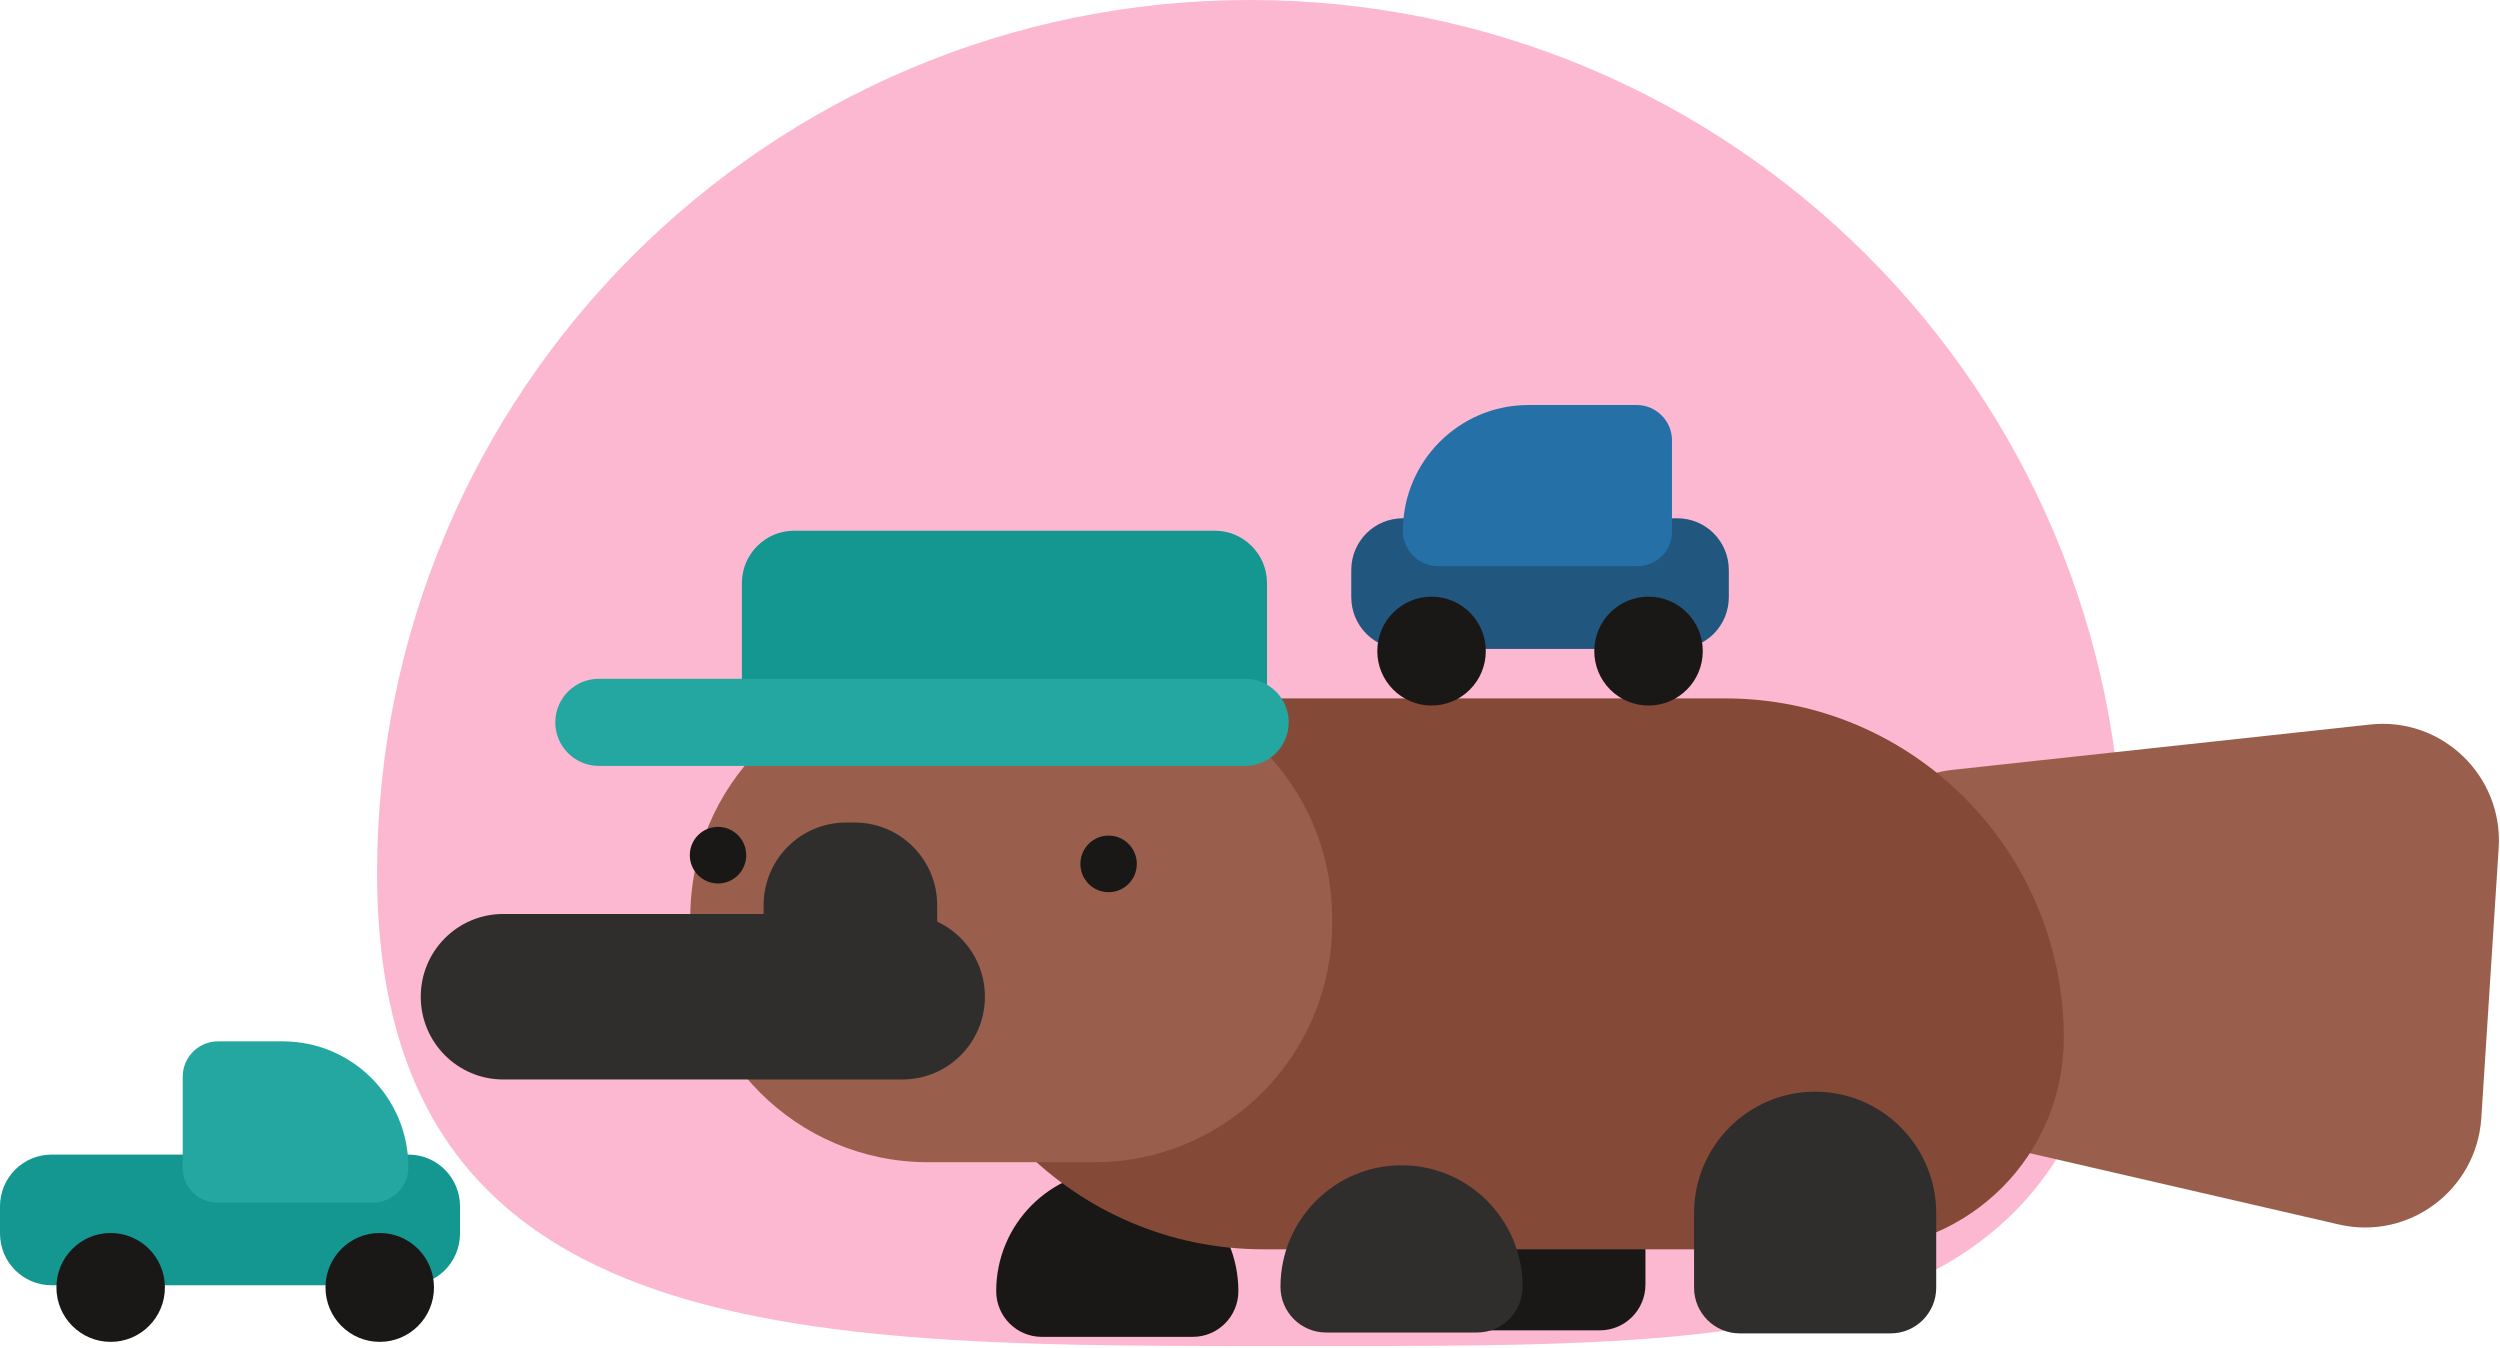 <svg width="716" height="386" viewBox="0 0 716 386" fill="none" xmlns="http://www.w3.org/2000/svg">
<path d="M608 250C608 388.071 510.071 385.5 372 385.5C233.929 385.5 108 388.071 108 250C108 111.929 219.929 0 358 0C496.071 0 608 111.929 608 250Z" fill="#FCB8D0"/>
<path d="M341.618 382.877H298.364C291.155 382.877 285.313 377.015 285.313 369.78C285.313 350.572 300.85 334.98 319.991 334.98C339.132 334.98 354.669 350.572 354.669 369.78C354.669 377.015 348.827 382.877 341.618 382.877Z" fill="#191816"/>
<path d="M458.205 381.006H414.951C407.742 381.006 401.9 375.144 401.9 367.909V346.58C401.9 327.372 417.437 311.78 436.578 311.78C455.719 311.78 471.256 327.372 471.256 346.58V367.909C471.256 375.144 465.414 381.006 458.205 381.006Z" fill="#191816"/>
<path d="M555.775 324.378L669.876 350.697C689.887 355.312 709.277 340.843 710.644 320.262L715.616 242.929C716.983 222.223 699.334 205.26 678.825 207.505L559.256 220.477C542.103 222.348 529.301 236.942 529.549 254.155L530.047 292.322C530.047 307.664 540.736 321.011 555.775 324.378Z" fill="#995F4C"/>
<path d="M530.792 357.806H361.878C308.059 357.806 264.433 314.026 264.433 260.017C264.433 226.839 291.28 200.021 324.218 200.021H494.126C547.696 200.021 591.075 243.553 591.075 297.312C591.075 330.74 564.103 357.806 530.792 357.806Z" fill="#854A37"/>
<path d="M423.03 381.63H379.776C372.567 381.63 366.726 375.767 366.726 368.533C366.726 349.324 382.262 333.733 401.403 333.733C420.544 333.733 436.081 349.324 436.081 368.533C436.081 375.767 430.239 381.63 423.03 381.63Z" fill="#302E2D"/>
<path d="M313.404 332.86H265.8C228.139 332.86 197.688 302.301 197.688 264.507V262.886C197.688 225.092 228.139 194.533 265.8 194.533H313.404C351.065 194.533 381.517 225.092 381.517 262.886V264.507C381.517 302.301 351.065 332.86 313.404 332.86Z" fill="#995F4C"/>
<path d="M258.466 309.161H144.117C131.066 309.161 120.501 298.559 120.501 285.462C120.501 272.365 131.066 261.763 144.117 261.763H258.466C271.517 261.763 282.082 272.365 282.082 285.462C282.082 298.559 271.517 309.161 258.466 309.161Z" fill="#302E2D"/>
<path d="M317.505 255.527C321.967 255.527 325.584 251.897 325.584 247.419C325.584 242.941 321.967 239.312 317.505 239.312C313.043 239.312 309.426 242.941 309.426 247.419C309.426 251.897 313.043 255.527 317.505 255.527Z" fill="#191816"/>
<path d="M205.642 253.032C210.103 253.032 213.721 249.402 213.721 244.924C213.721 240.447 210.103 236.817 205.642 236.817C201.18 236.817 197.562 240.447 197.562 244.924C197.562 249.402 201.18 253.032 205.642 253.032Z" fill="#191816"/>
<path d="M244.794 297.935H242.308C229.257 297.935 218.692 287.333 218.692 274.236V259.269C218.692 246.172 229.257 235.57 242.308 235.57H244.794C257.845 235.57 268.41 246.172 268.41 259.269V274.236C268.41 287.333 257.845 297.935 244.794 297.935Z" fill="#302E2D"/>
<path d="M212.478 215.613H362.872V166.968C362.872 158.735 356.16 152 347.957 152H227.393C219.189 152 212.478 158.735 212.478 166.968V215.613Z" fill="#159791"/>
<path d="M356.657 219.354H171.461C164.624 219.354 159.031 213.742 159.031 206.881C159.031 200.021 164.624 194.408 171.461 194.408H356.657C363.493 194.408 369.086 200.021 369.086 206.881C369.086 213.742 363.493 219.354 356.657 219.354Z" fill="#24A7A1"/>
<path d="M541.481 381.879H498.228C491.019 381.879 485.177 376.017 485.177 368.782V347.453C485.177 328.245 500.713 312.653 519.854 312.653C538.996 312.653 554.532 328.245 554.532 347.453V368.782C554.532 376.017 548.69 381.879 541.481 381.879Z" fill="#302E2D"/>
<path d="M14.791 368.097H116.96C125.163 368.097 131.751 361.486 131.751 353.254V345.52C131.751 337.288 125.163 330.677 116.96 330.677H14.791C6.588 330.677 0 337.288 0 345.52V353.254C0 361.486 6.588 368.097 14.791 368.097Z" fill="#159791"/>
<path d="M62.271 344.398H106.892C112.361 344.398 116.96 339.907 116.96 334.294C116.96 314.337 100.802 298.247 81.039 298.247H62.395C56.927 298.247 52.328 302.737 52.328 308.35V334.419C52.203 339.907 56.678 344.398 62.271 344.398Z" fill="#24A7A1"/>
<path d="M108.756 384.312C117.337 384.312 124.293 377.331 124.293 368.72C124.293 360.109 117.337 353.129 108.756 353.129C100.176 353.129 93.22 360.109 93.22 368.72C93.22 377.331 100.176 384.312 108.756 384.312Z" fill="#191816"/>
<path d="M31.695 384.312C40.276 384.312 47.231 377.331 47.231 368.72C47.231 360.109 40.276 353.129 31.695 353.129C23.114 353.129 16.158 360.109 16.158 368.72C16.158 377.331 23.114 384.312 31.695 384.312Z" fill="#191816"/>
<path d="M480.344 185.85H401.791C393.588 185.85 387 179.239 387 171.007V163.273C387 155.041 393.588 148.43 401.791 148.43H480.344C488.547 148.43 495.135 155.041 495.135 163.273V171.007C495.135 179.239 488.547 185.85 480.344 185.85Z" fill="#21577F"/>
<path d="M468.909 162.151H411.859C406.39 162.151 401.791 157.66 401.791 152.047C401.791 132.09 417.949 116 437.712 116H468.785C474.254 116 478.853 120.49 478.853 126.103V152.172C478.977 157.66 474.502 162.151 468.909 162.151Z" fill="#2470A7"/>
<path d="M409.995 202.065C418.575 202.065 425.531 195.084 425.531 186.473C425.531 177.862 418.575 170.882 409.995 170.882C401.414 170.882 394.458 177.862 394.458 186.473C394.458 195.084 401.414 202.065 409.995 202.065Z" fill="#191816"/>
<path d="M472.141 202.065C480.722 202.065 487.678 195.084 487.678 186.473C487.678 177.862 480.722 170.882 472.141 170.882C463.56 170.882 456.604 177.862 456.604 186.473C456.604 195.084 463.56 202.065 472.141 202.065Z" fill="#191816"/>
</svg>
